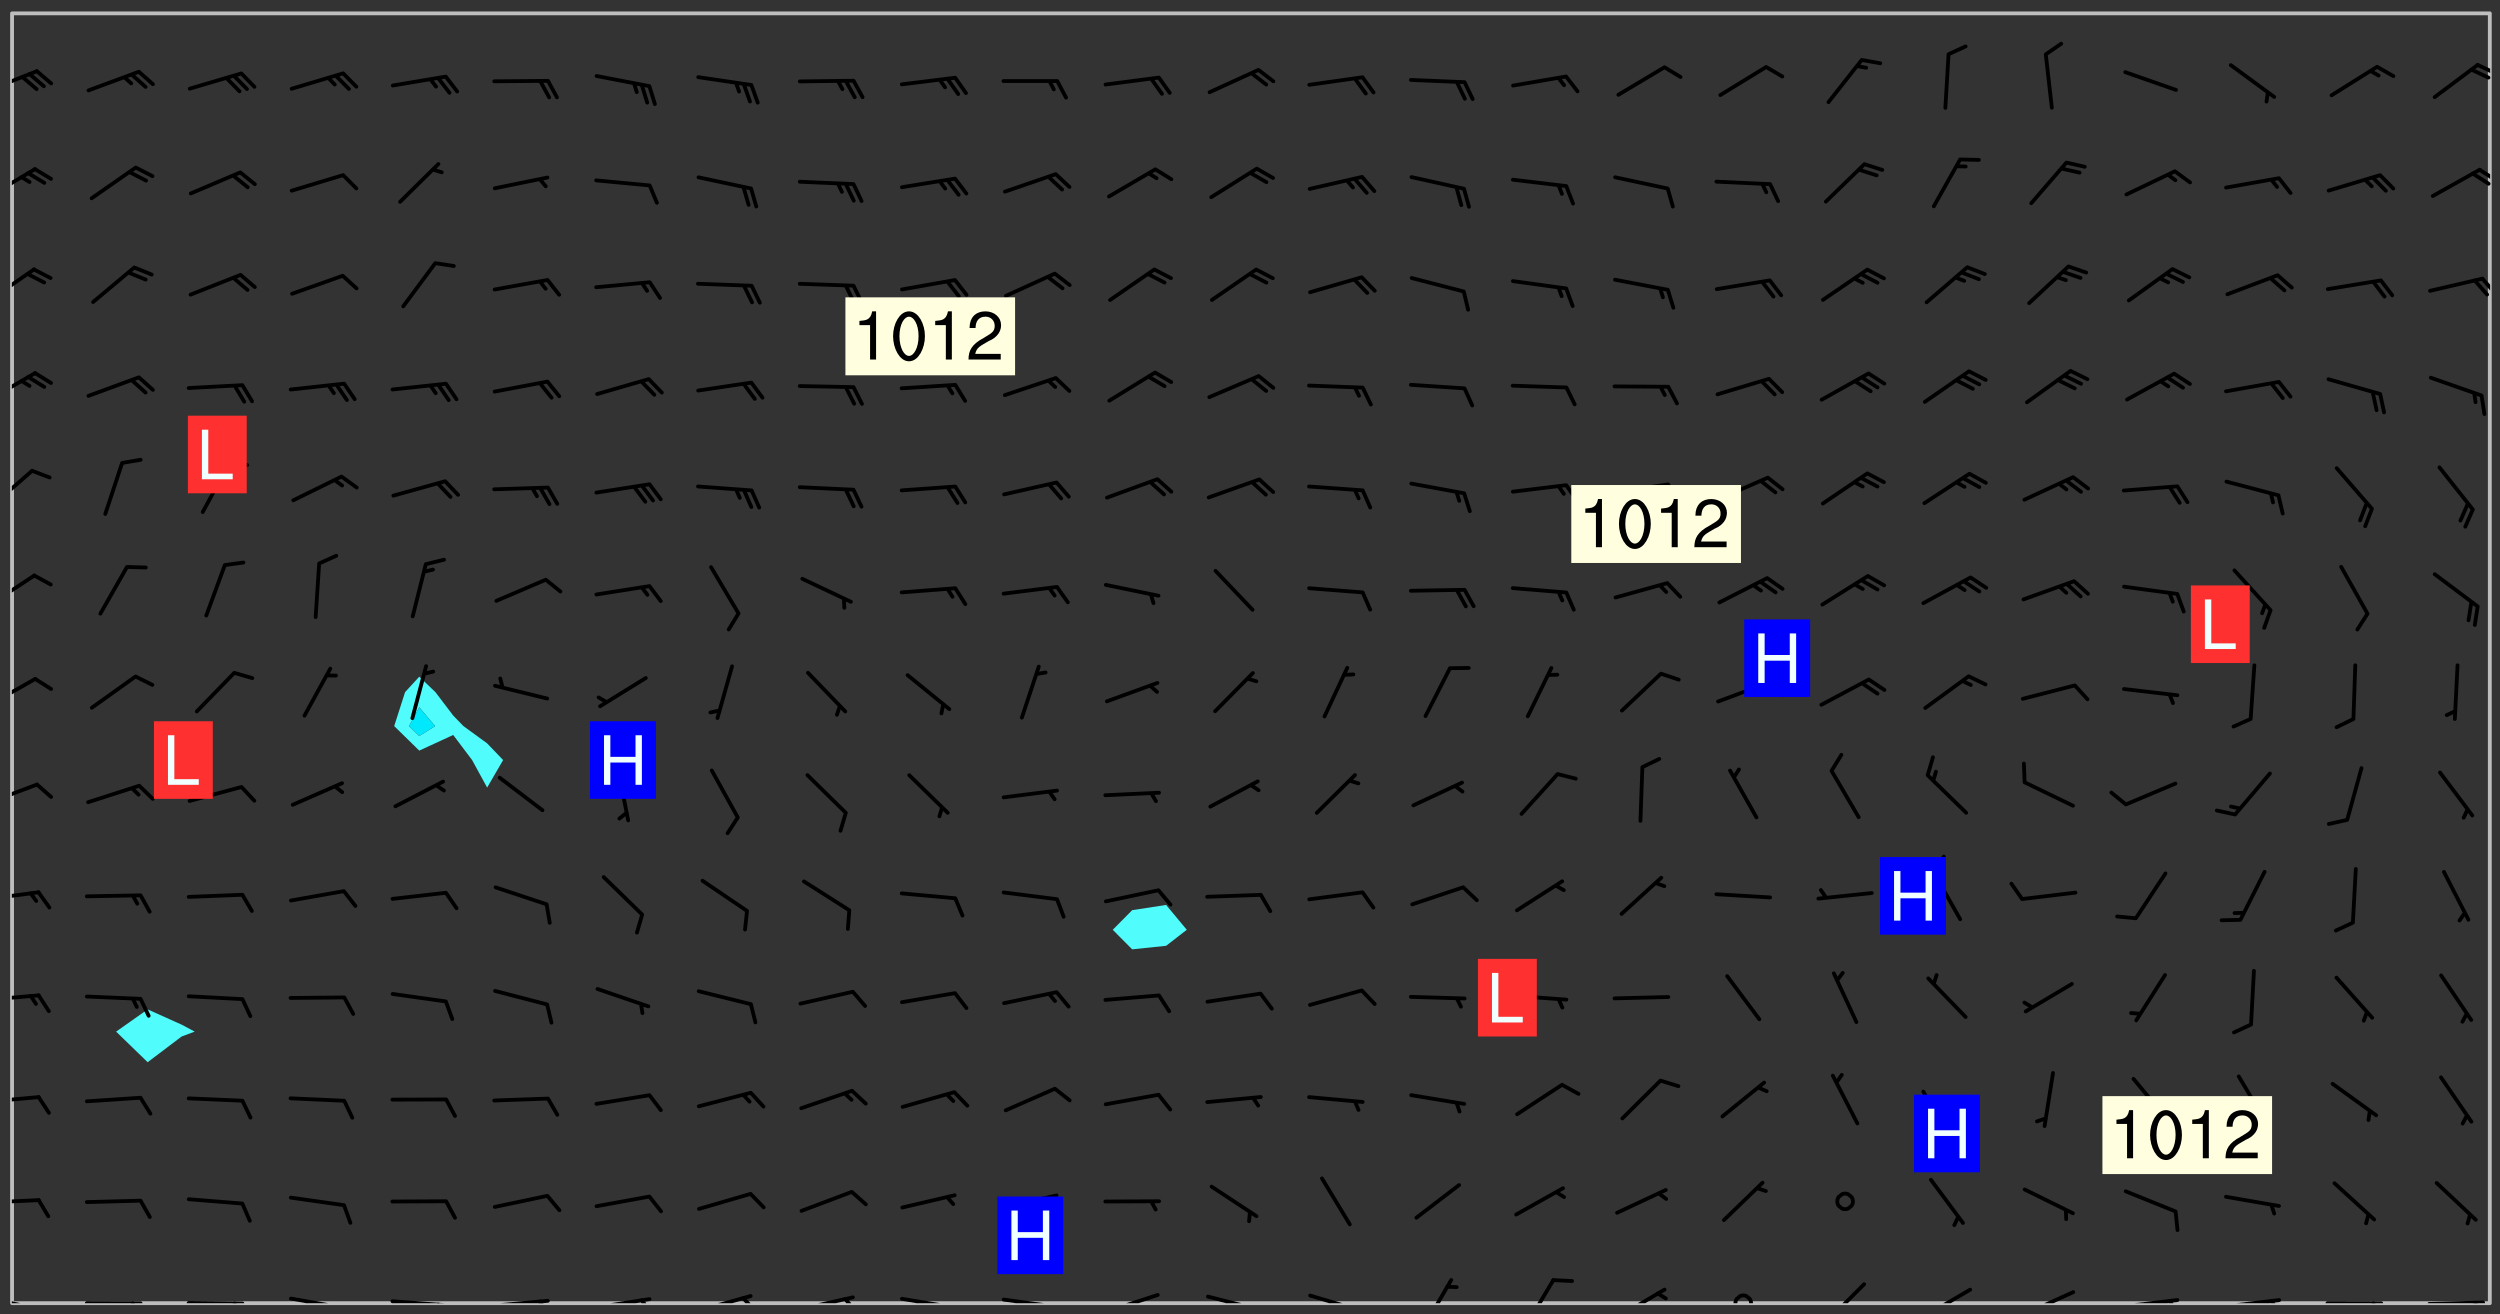 <svg xmlns="http://www.w3.org/2000/svg" role="img" xmlns:xlink="http://www.w3.org/1999/xlink" viewBox="142.45 309.95 326.84 171.84"><rect x="142.45" y="309.95" width="326.84" height="171.84" fill="#333333" stroke="none"/><defs><clipPath id="a"><path d="M144 311.672h1v168.656h-1zm0 0"/></clipPath><clipPath id="b"><path d="M144 311.672h324v168.656H144zm0 0"/></clipPath><clipPath id="c"><path d="M467 311.672h1v168.656h-1zm0 0"/></clipPath><clipPath id="d"><path d="M144 479h4v1.328h-4zm0 0"/></clipPath><clipPath id="e"><path d="M146 480h1v.328h-1zm0 0"/></clipPath><clipPath id="f"><path d="M153 480h9v.328h-9zm0 0"/></clipPath><clipPath id="g"><path d="M159 480h2v.328h-2zm0 0"/></clipPath><clipPath id="h"><path d="M166 480h9v.328h-9zm0 0"/></clipPath><clipPath id="i"><path d="M172 480h2v.328h-2zm0 0"/></clipPath><clipPath id="j"><path d="M180 479h8v1.328h-8zm0 0"/></clipPath><clipPath id="k"><path d="M186 480h2v.328h-2zm0 0"/></clipPath><clipPath id="l"><path d="M193 479h9v1.328h-9zm0 0"/></clipPath><clipPath id="m"><path d="M199 480h2v.328h-2zm0 0"/></clipPath><clipPath id="n"><path d="M206 479h9v1.328h-9zm0 0"/></clipPath><clipPath id="o"><path d="M212 479h2v1.328h-2zm0 0"/></clipPath><clipPath id="p"><path d="M220 479h8v1.328h-8zm0 0"/></clipPath><clipPath id="q"><path d="M226 479h2v1.328h-2zm0 0"/></clipPath><clipPath id="r"><path d="M233 479h8v1.328h-8zm0 0"/></clipPath><clipPath id="s"><path d="M239 479h2v1.328h-2zm0 0"/></clipPath><clipPath id="t"><path d="M246 479h9v1.328h-9zm0 0"/></clipPath><clipPath id="u"><path d="M252 479h2v1.328h-2zm0 0"/></clipPath><clipPath id="v"><path d="M260 479h8v1.328h-8zm0 0"/></clipPath><clipPath id="w"><path d="M266 480h1v.328h-1zm0 0"/></clipPath><clipPath id="x"><path d="M273 479h8v1.328h-8zm0 0"/></clipPath><clipPath id="y"><path d="M286 478h9v2.328h-9zm0 0"/></clipPath><clipPath id="z"><path d="M300 479h8v1.328h-8zm0 0"/></clipPath><clipPath id="A"><path d="M313 479h8v1.328h-8zm0 0"/></clipPath><clipPath id="B"><path d="M328 477h5v3.328h-5zm0 0"/></clipPath><clipPath id="C"><path d="M341 477h5v3.328h-5zm0 0"/></clipPath><clipPath id="D"><path d="M353 478h8v2.328h-8zm0 0"/></clipPath><clipPath id="E"><path d="M369 479h3v1.328h-3zm0 0"/></clipPath><clipPath id="F"><path d="M380 477h7v3.328h-7zm0 0"/></clipPath><clipPath id="G"><path d="M393 478h8v2.328h-8zm0 0"/></clipPath><clipPath id="H"><path d="M406 478h8v2.328h-8zm0 0"/></clipPath><clipPath id="I"><path d="M419 479h9v1.328h-9zm0 0"/></clipPath><clipPath id="J"><path d="M425 479h3v1.328h-3zm0 0"/></clipPath><clipPath id="K"><path d="M433 479h8v1.328h-8zm0 0"/></clipPath><clipPath id="L"><path d="M439 479h2v1.328h-2zm0 0"/></clipPath><clipPath id="M"><path d="M446 480h9v.328h-9zm0 0"/></clipPath><clipPath id="N"><path d="M452 480h2v.328h-2zm0 0"/></clipPath><clipPath id="O"><path d="M459 479h9v1.328h-9zm0 0"/></clipPath><clipPath id="P"><path d="M465 480h2v.328h-2zm0 0"/></clipPath><clipPath id="Q"><path d="M144 466h4v2h-4zm0 0"/></clipPath><clipPath id="R"><path d="M144 453h4v2h-4zm0 0"/></clipPath><clipPath id="S"><path d="M144 439h4v2h-4zm0 0"/></clipPath><clipPath id="T"><path d="M144 426h4v2h-4zm0 0"/></clipPath><clipPath id="U"><path d="M144 412h4v4h-4zm0 0"/></clipPath><clipPath id="V"><path d="M144 398h4v5h-4zm0 0"/></clipPath><clipPath id="W"><path d="M144 384h4v6h-4zm0 0"/></clipPath><clipPath id="X"><path d="M144 371h3v6h-3zm0 0"/></clipPath><clipPath id="Y"><path d="M144 358h4v5h-4zm0 0"/></clipPath><clipPath id="Z"><path d="M144 344h4v6h-4zm0 0"/></clipPath><clipPath id="aa"><path d="M466 346h2v3h-2zm0 0"/></clipPath><clipPath id="ab"><path d="M144 331h4v5h-4zm0 0"/></clipPath><clipPath id="ac"><path d="M466 331h2v3h-2zm0 0"/></clipPath><clipPath id="ad"><path d="M465 332h3v3h-3zm0 0"/></clipPath><clipPath id="ae"><path d="M144 319h4v4h-4zm0 0"/></clipPath><clipPath id="af"><path d="M466 318h2v2h-2zm0 0"/></clipPath><clipPath id="ag"><path d="M465 318h3v3h-3zm0 0"/></clipPath><g id="ah" clip-path="url(#clip1)"><path fill="#fff" fill-opacity="0" fill-rule="evenodd" d="M0 0h1000v1000H0zm0 0"/><path fill="#d3d3d3" fill-opacity="0" fill-rule="evenodd" d="M162.152 355.867l-.234.293.059.234.117.172.176.234.293.348.113.059.117-.172.059-.234.176-.176.465-.176h.699l.234.293.289.816.059.176.176.23.352.234.699.699.172.176.234.348.234.41.289.582.41.465.23.234.234.176.117.23.176.293.172 1.164v.234l.059.289.059.117.117.117.348.41.117.172.176.176.176.234.117.172.172.352.059.234.234.406.234-.059-.176.176-.059.93h-.582l-.234-.113-.348.113-.117.117-.059.293-.059.176-.117.172-.465.293-.059.234-.059.113v.645l.059.172v.41l.059.059v.406l.059.406.117.176.059.059.23.641-.059.293v.699l-.059.582v.234l-.059.23-.055.352v1.922l.055.117h.426l-.367.117-.023.352.891 1.168 1.742.539 1.34.359v.539l.09.809.535.715 1.52.27.891-.086.09 1.164.535.18 1.16-.18 2.055-.984 1.16-.363 1.879-.176 1.695-.18-.18.719-1.516.086-1.25.09-.805.27-1.074.809.27.719.535.898-.18.625-.266.809.266 1.078.625.898.805.18 1.25-.18-.266.723.098.504.055.293v.172l.059.293v.406l.176.117.352.117h.406l.293-.176.113-.117.059-.117.117-.23.059-.176.352-.465.23-.176.176-.059.176.059.059.176.117.988.055.469.059.172.117.234.176.059.816.059h.289l.117.234.059.406.059.352v1.105l.117.293.117.348.289.699.176.352.582.754.352.176.172.059.469.234.641.465.348.234.293.176.293.055.23.062.816.348.293.176.113.172.352.352.117.176.523.641v.289l.059.352v.348l.059.352.059.289.117.059.172.059h.176l.582.234.176.117.176.289.176.234.113.234.293.23.117.117v.41l.059.055.289.234.234.117.059.117.117.172.059.117.23.234.059.176.234.059.117.059-.117.113-.059.117v.117l-.117.293-.117.289v.582l.176.117.117.059.059.117.117.117.113.059.176.348.059.352.059.406v.176l-.059.176-.117.699v.172l.117.176.293.293h.406l.176.117.117.172.117.293v.234h-.527l-.23-.234h-.234l-.176.059-.059.699.059.348.117.176.176.41.117.23.289.469.176.055h.523l.234.059.758.641.059.293v.234l.059.059.23.348v.352l-.117.172v.293l.293.289.293.176.172.059.293.176.293.117.582.406.289.234.293.176.219.16.016.012.23.176.641.523.176.234.117.176.176.176.113.172v.641l.117.176.469.117.582.117.234.059.23.113.293.117.113.059.586.352.289.172.176.062.176.055.176.059.699.352.289.176.234.055.289.176.234.117.641.406.293.117.172.059.234.059.41.059.23.059.234.117.059.172-.41.176.469.059.059.293.113.234.176.055.234.059.176.059.406.117.641.234.117.172.059.234v.176l-.059.117-.059.406.234.234.117.059.348.117.641.23.176.117.289.117.176.176.234.465.582 1.105.176.176.348.176.176.117.352.117 1.047.523.234.059.465.113.293.059.465.176.758.582.234.234.348.465.176.176.289.234.816.699.293.176.289.289.293.176.293.289.695.641.176.176.293.234.289.234.469.289.641.582.348.234.234.293.348.348.352.465.934.992.348.406.117.176.234.059.113.117.645.176.23.113.234.059.293.176.23.117.934.699.406.406.234.176.406.176.234.117.816.348.348.234.234.117.293.289.23.117.758.352.352.172.23.059.293.117.234.059.871.176h.816l.469.23.172.059.875.699.465.117.293.059.176.059.23.059.469.059.348.059.352.059.406.059h.293l.172.059v.23l.176.176h.293l.348.059.352.059.699.117h.641l.465-.234.293-.176.172-.117.41-.172.289-.176.934-.465.469-.293.523-.293.465-.172.465-.176 1.051-.465.289-.117.41-.117.289-.117.527-.176 1.516-.699.582-.348.289-.059.293-.059.348-.117.875-.23.352-.117h.113l.234-.059.875-.234.234-.059h.812l.352-.059.816-.117.172-.059.352-.055.293-.059.23-.059.816-.176.176-.059h.348l.234-.059.465-.117.758-.172.234-.059h.348l.41-.117.289-.059 1.285-.059h.289l.41-.059.23-.059h.176l.875-.117h.406l.41-.117h.348l.352-.113.871-.059h1.75l1.047.289.41.117.289.117.352.117.289.117 1.051.172.289.059h.293l.293.059.172.059.41.059.172.059.117.059h.117l.117.059.352.059h.113l.41.066 1.922.395 1.926.395 1.52.449 1.695.719 2.145.805 1.605-.719 1.43-.805 1.16-1.078 1.25-.449 3.035-.719 1.875-.359 2.145-1.348 2.234-1.254 2.5-1.258 1.695-.449 1.785-.18 1.16-.27.625.539 1.34-.27.715-.988.984-1.344.445-.18.805-.359 1.875-.539 1.785-.449 1.25-.27 1.16-.09 1.699-.09 1.961-.27 1.25-.09h.539l.625-.09h.891l2.145-.18 2.41-.18 2.59-.09 1.695.18 1.609.09 1.43.359 1.16.719 1.875.988 1.16 1.527.266.715.629.09.355.898.535.539.535 1.527 1.074.359h.535l-.805.535.09 1.707.715 2.695.891.805.895.988.715 1.258 1.785.539 1.52-.18.355 1.344 1.609-.805.98-.539.27.27.316-.215.219-.145.801.449.449-.359h.355l.535-.27.539-.719.535-.27.625-.988 1.16.449.84.371 1.395.617 1.695-.18h1.605l1.785.09.18-1.707.535-1.344.805.27.492.848.402.406-.09.539v.359l.715.449.711-.27h1.43l.359.988.445 1.258.715 1.344 1.25.629 1.695.629.715-.18.18-.539.98-.09.449.359.086 1.258-.266.629-.535.18v.539l.715.984.266.539.984.988.801 1.078-.266.359-.09.898-.625 2.332-.355 2.066-.09 1.793-.18.719-.09.539v1.438l-.98 1.883-.359 1.707-.535.898-.805 1.168-.266.539 2.055 1.254.086.359-.355.539-.09-.18v.809l.09 1.438-.445.715-1.074.094-.266.715.535.898.805.719 1.16.809 1.34.27.445.359-.355.449-1.789-.09-1.25-.449-.715-.719-.625-.09-.176 3.59-.188 1.309h89.359V311.703h-55.27v49.082l.762.125 3.289.543 2.023 2.836v2.754l2.352.332 2.348.332h4.051l-1.379 4.16-2.023.707-2.023.703-.543.344-2.594 1.617-.188.117-2.023-2.078-.73-2.742-2.672-2.078-1.375-3.5-.066-.082-1.957-2.672 2.75-1.418v-49.082H294.422v91.414l.117.031.133.012.074.074.105.047.09.059.086.059.09.059.297.297.059.09.031.117.027.117.016.137-.031.117-.059.09-.059.086-.043.105-.047.102-.027.121v.145l.176.27.148.148.074.086.074.074.043.105.062.09.059.086.043.105.059.09.047.102.043.105.059.086.117.18.074.074.062.086.059.09.043.105.059.09.059.086.062.09.059.09.043.102.117.18.074.074.059.086.074.074.09.059.105.047h.148l.133-.016.133.016.102-.047.074-.074.047-.102-.016-.133v-.148l-.047-.105-.027-.117-.047-.102-.027-.121-.043-.102-.062-.09-.043-.102-.043-.105-.031-.117-.016-.133-.012-.137.086-.059.059-.086.121-.031.043.105.016.133v.117l.059.102.059.09.09.059.148.148.059.09.043.105-.012.102.086.059.105.047.086.059.09.059.074.074-.117.027-.105.047-.086.059-.074.074-.059.09-.062.086-.027.121-.047.102-.043.105-.031.117-.012.133-.016.133v.148l.027.117.047.105.043.102.059.09.074.074.09.059.074.074.09.059.059.09.043.105.047.102.117.031.133.016h.148l.117-.031.105.043.043.105.047.102.027.121L299.5 410l.027.117.031.121.027.117.105.043.102.047.133-.016.148.148.062.086.074.074.07.074.09.062.105.043.102.043.117.031.137.016.117-.031.074-.074.027-.117-.012-.133-.031-.121-.027-.117.043-.105h.117l.09.062.117.027h.148l.133.016h.148l.133.016.133-.016h.148l.133-.016.133-.012.137.012.117-.027.133-.016.191-.059-.059.176-.016.133-.027.121-.016.133-.059.086-.133.016-.105.047-.105.043-.117.031-.117.027-.266.031h-.148l-.133.016-.074.074.059.086.148.148.117.18.074.07.09.062.09.059.086.059.09.059.102.043.105.062.105.043.086.059.105.047.102.043.18.117.059.09-.043.102-.047.105.016.133.223.223.059.09.043.102.031.121.043.102.016.133.031.117.012.137.031.117.148.148.102.043.105.043.117.031.133.016.137.016h.117l.117-.031.09-.059.043-.105.047-.102.043-.105.031-.117.012-.133v-.148l-.012-.133-.016-.133-.031-.117-.043-.105-.047-.105-.043-.102-.043-.105-.016-.133.016-.133.027-.117.031-.117.027-.121.047-.102.09-.059.086-.062.074-.074.09-.059.223-.223.059-.086.074-.074.117-.18.059-.086v-.148l-.074-.074-.102-.047-.105-.043-.102-.043-.059-.09-.047-.105-.027-.117.09-.059.117-.031.102-.043.18-.117.148-.148.012-.133-.012-.105-.09-.059-.133.016h-.148l-.133.016-.133-.016-.121-.031-.086-.059-.074-.074-.059-.09-.062-.086-.117-.18-.059-.086.031-.121.086-.059.121-.031.059-.086v-.121l-.031-.117-.059-.09-.059-.086-.047-.105-.027-.117-.016-.133.059-.09.074-.074.09-.059.117-.18.074-.074.059-.086.148-.148.121-.031.133-.016.133.016.074.074.043.105.016.133-.031.117-.117.031-.133.012-.148.148-.043.105-.047.102-.027.121-.031.117v.148l.031.117.043.105.059.09.074.07.074.074.117.031.121.027.117-.027.133-.016h.117l.09.059.074.074.047.105.059.086.102.047.133.016.105.043.086.059-.012.105-.074.074-.18.117-.059.09-.09.059-.07.074-.074.074-.062.09-.027.117-.016.133.016.133-.016.133v.148l.016.133.027.117.031.121.074.074.09.059.086.059.09.059.117.031v.086l-.102.047-.09.059-.266.031-.117.027h-.148l-.105.043-.102.047-.059.09-.062.234-.012.133-.031.121-.016.133v.293l-.012.133.012.137.016.133.133.016.133.012.121.031.086.059.074.074.047.105.043.102.016.133v.445l-.016.133v.445l.031.266.027.117.016.133.031.117.086.211.031.266v.148l-.031.117-.027.117-.031.121-.027.117-.031.117-.031.121-.012.133-.016.133.09.059.117-.031.102.016.047.105-.031.266v.441l-.043.105-.047.105-.043.102-.043.105-.059.086-.031.121-.043.117-.031.117-.016.133.016.133.059.09.105.047.086.059.059.086-.012.137-.031.117-.043.102v.445l-.016.133v.148l-.031.117-.043.105-.027.117-.047.105-.043.102-.031.121-.027.117-.031.133-.031.117-.027.117-.043.105-.031.117-.031.121-.012.133-.016.133v.297l.027.117v.148l.047.398.027.117.059.09.121.031h.148l.133-.016.059.09v.117l-.059.09-.09.059-.102.043-.105.047-.09.059-.086.059-.137.016-.117-.031-.133-.016-.102.047-.062.086-.012.137-.016.133-.031.117-.027.117-.016.133-.031.121v.297l.016.133.031.117v.148l.012.133v.148l-.027.117-.047.102-.027.121-.031.117-.059.09-.074.074-.102.043-.105.047-.117.027-.121.031-.102-.047.059-.086.105-.047.027-.117.031-.117.027-.121.031-.117v-.148l.016-.133-.031-.117-.043-.105-.105.016-.074.074-.102.043-.09.062-.074.074-.043.102-.016.133-.031.117L304.25 426l-.031.117-.027.117-.031.121-.027.117-.031.117-.043.105-.09.059h-.09l-.117-.031-.031-.086.016-.137-.031-.117v-.148l-.012-.133v-.148l-.062-.234-.027-.121-.043-.102-.047-.105-.059-.086-.059-.09-.043-.105-.062-.086-.148-.148-.07-.074-.105-.047-.105-.043-.102-.043-.297-.297-.09-.074-.086-.059-.105-.043-.09-.062-.086-.059-.105-.043-.09-.059-.086-.062-.074-.07-.105-.047-.086-.059-.105-.043-.09-.062-.102-.043-.105-.043-.086-.059-.105-.047-.105-.043-.102-.047-.09-.059-.102-.043-.105-.043-.09-.062-.117-.027-.133-.016-.133.016H299.75l-.133.016-.117-.031-.09-.059-.074-.074-.09-.059-.102-.047h-.148l-.121-.027-.102-.043-.074-.074-.117-.18-.09-.059-.102-.043-.09-.062-.105-.043-.09-.059-.086-.059-.105-.047-.059-.086-.059-.09-.043-.105-.047-.102-.074-.074-.086-.059-.074-.074-.09-.059-.223-.223-.043-.105-.031-.266.105-.043h.145l.105.043.074.074.09.059.086.059.105.047.09.059.148.148.07.074.148.148.062.086.074.074.086.059.074.074.09.062.09.059.086.059.27.176.102.047.105.043.102.043.047-.074.059-.086.074-.074.07-.074.105.043.074.074.059.09.043.102.047.105.043.105.121.027.117-.027.074-.09.043-.105.059-.09.074-.074.105-.043.117-.027.133.012.09.059.148.148.059.09.043.105.047.102.043.105.043.102.105.047.105.043.133.016.086-.059.059-.09.074-.074.105-.043.117.027.105.047.102.043.105.043.102.047.18.117v.117l-.016.133.016.133.016.137.059.086.102.047.121.027.117.031h.148l.117-.031.059-.09.18-.117.059-.09.074-.074.059-.086.117-.18.18-.117.117.031.09.059.043.074-.016.133v.117l.09.059h.148l.133-.016.133-.012.266-.031.105-.043.117-.031.121-.027.074-.074.07-.074.062-.09-.016-.105-.047-.102-.102-.043-.105-.016-.117.027-.266.031h-.148l-.074-.074-.09-.059-.117-.031-.117-.027-.133-.016h-.148l-.133.016h-.297l-.105-.047-.148-.148-.043-.102-.059-.09.223-.223.086-.059.105-.043.117-.031.133-.016.133.016.137.016.102.043.133-.012.09-.062.102-.043.062-.09-.047-.102-.09-.059-.117-.031-.102-.043-.059-.09-.062-.09v-.117l.016-.133.105-.047.074-.07v-.121l-.09-.059-.031-.117.09-.059.074-.074.043-.105.059-.09.047-.102.016-.133v-.148l-.047-.105-.043-.102-.09-.059-.133-.016-.102-.043-.137-.016-.117-.031h-.445l-.133-.016-.133-.012-.133-.016-.117-.031h-.148l-.133-.016-.133-.012-.266-.031-.121-.043-.086-.059-.074-.074v-.148l.012-.133.105-.047.102-.043.133-.016h.152l.133-.016h.293l.121.031.102.043.09.059.234.062.121-.047.09-.059.102-.043.133-.016.105.043.102.047.133.012.121-.027h.145l.121-.031.117-.027.105-.047.074-.074.086-.059.148-.148.059-.086.047-.105.027-.117.016-.105-.102-.043-.09-.059-.117-.031-.105-.043-.09-.062-.074-.086-.074-.074-.102-.043-.105-.047-.102-.043-.059-.09-.047-.102-.086-.211-.062-.086-.059-.09-.074-.074-.086-.059h-.27l-.117.031-.09.059-.102.043-.133.016-.105-.016-.027-.117-.062-.09-.117-.031-.102-.043-.148-.148-.031-.117-.016-.105.074-.074.18-.117.117-.027.117-.031.137.016.102.043.105.043.102.047.105.043.117.031.133.016.117.027.133.016.105-.016.09-.059-.074-.074-.105-.043-.074-.074-.074-.09-.148-.148-.086-.059-.09-.059-.074-.074-.09-.059-.102-.047-.121-.027-.102-.047-.105-.043-.117-.031-.102-.043-.121-.031h-.148l-.117.031-.105.043-.086.062-.18.117-.086.059-.09.059-.105.047-.086.059-.105.043-.102.043-.105.047-.074.074-.059.09-.059.086-.047.105-.059.086-.074.074-.133-.012-.117-.031h-.117l-.074.074-.09.059-.074.074-.09.059-.086.059-.105.047-.102.043-.137.016-.102-.043-.148-.148-.105-.047h-.086l-.105.047-.102.043-.121.031-.117-.031-.074-.074v-.117l.031-.121.074-.07.059-.09.074-.074.117-.031.105-.043h.293l.133-.016.137-.016.102-.043.09-.059.102-.047.09-.059.133-.012.09.059.133.012.09-.059.086-.059.105-.043.09-.059.086-.062.09-.059.148-.148.059-.086.059-.09.105-.043.133-.016.117.027.121.031.059-.059.059-.09.031-.266.027-.117.105.012.133.016.102-.043.09-.059.059-.09.074-.074.059-.09.047-.102.012-.133-.012-.133-.047-.105-.148-.148-.059-.09-.059-.086-.043-.105v-.445l.016-.133v-.148l.012-.133-.059-.059-.09.059-.102-.043-.18-.117-.086-.059-.062-.09-.059-.09-.074-.074-.086-.059-.121.031-.102.012-.105.047-.086.059-.105.043-.148.148-.09.059-.086.059-.09.062-.105.043-.133.016v-.121l.105-.043.117-.031.074-.07.043-.105v-.148l-.027-.117-.148-.148-.133-.016h-.148l-.117.031-.105.043-.102.043-.09.062-.117.027-.074-.074.012-.133-.043-.102-.043-.105-.09-.059-.117.027-.121.031-.117.031-.102.043-.121.031-.102.043-.105.043-.09.059-.102.016v-.117l.016-.133-.059-.09-.074.043-.148.148-.059.09-.074.074-.047.105-.043.102-.074.074-.059.09-.074.074-.059.086-.074.074-.09.062-.074.07-.074.074-.102.016-.133.016-.105-.043v-.121l.148-.148.043-.102.059-.09.047-.102.043-.105.059-.09.031-.117.043-.102.031-.121.027-.117.047-.105.043-.102.043-.105.074-.07.09-.062.09-.059.102-.043h.297l.266-.031.105-.043-.074-.074-.117-.031-.105-.043-.09-.059-.102-.047-.09-.059-.102-.043-.105-.043-.09-.062-.086-.059-.105-.043-.102-.043-.121-.031-.117-.031-.102-.043L297.5 410.25l-.102-.043-.09-.059-.043-.105-.016-.133.102-.043.133-.016.137.016.133-.016.102-.043.059-.09.016-.105-.09-.059-.074-.074-.102-.043-.09-.059-.148-.148-.043-.105-.016-.133v-.293l-.059-.09-.09-.059-.074-.074-.043-.105-.031-.117-.059-.09-.074-.074-.117-.027-.074-.074-.09-.059-.09-.062-.086-.059-.074-.074-.059-.086-.047-.105-.086-.059-.148-.148-.195-.059-.133.016-.102.043-.074.074-.047.102-.043.105-.059.09-.059.086-.297.297-.09.059h-.086l-.062-.086-.043-.105.031-.117.059-.09.027-.117-.012-.133-.09-.062-.105.047-.117.027-.117.031-.27.176-.102.047-.117.027-.105.047-.09.059-.102.043-.059-.086-.047-.105.016-.133.047-.105.07-.074.074-.07.059-.09v-.148l-.043-.105h-.238l-.102.047-.031.117-.027.117-.031.121-.074.043-.133.016-.074-.047-.043-.102-.043-.105-.047-.102-.043-.105-.121.031-.102.043-.133.016-.117.031-.105.043-.09.059-.102.047-.121.027-.133.016-.102-.043-.059-.09-.047-.105-.043-.102-.043-.105v-.117l.059-.09.086-.059.18-.117.102-.047.105-.043.105-.059.102-.043.09-.062.102-.043.105-.059.102-.047.09-.059.105-.043.102-.043.09-.062.102-.043.137-.016.117.031.102.043.121.031.102.043.105.047.102.043.105.043.102.047.105.043.102.043.105.047.086.059.105.043.117.031.105.043.102.047.09.059.105.043.102.043.105.047.117.027.102.047.121.027h.148l.086-.059.016-.102.059-.09-.027-.117-.074-.074-.117-.18-.074-.074-.09-.074-.18-.117-.086-.059-.105-.043-.102-.047-.27-.176-.059-.09-.074-.074-.059-.09-.043-.102-.031-.117-.016-.137v-.562l-.012-.133-.016-.133-.031-.117-.016-.133-.012-.133-.031-.121-.223-.223-.059-.086-.016-.105.031-.117.133-.016v-91.414H172.992v1.453l-.059.234-.352 1.051-.172.523-.117.348-.176.41-.117.172-.234.293-.23.059h-.352l-.117.059-.23.406v.293l.117.176.23.23.117.234.641.758.293.465.176.234.23.352.234.348.641.816.176.465.172.41.117.695.176.469.117 1.398.059.465v.875l.117 1.047v4.781l-.059.465-.352 1.281-.176.523-.113.41-.352.93L172.934 336l-.234.582-.117.176-.172.348-.176.406-.352.816-.059.293-.113.293-.117.289-.059.176-.117.875-.059.406-.059.117-.059.176-.059.172-.23.527-.117.172v.234l-.117.234-.059.172-.176.586v.289l-.059.176v.293l-.059.113-.059.527v.172l-.055.234v2.621l-.176.816-.117.176-.176.234-.117.172-.113.234-.586.934-.23.289-.293.465-.176.234-.289.352-.352.699-.113.23-.176.41-.176.23-.406.527-.816.699-.293.172-.289.234-.176.117-.176.176-.523.406-.527.176-.172.176-.234.055-.641.176h-.758m12.211 31.023l-1.074.449.359.895 1.25-.715.445-.539-.98-.09"/><path fill="#d3d3d3" fill-opacity="0" fill-rule="evenodd" d="M201.508 416.598h-.895l.449.629.98.359.805-.09.445-.988-.176.09-.715-.355-.895.355m154.621 59.07l-.059-.523v-.293l.113-.293.059-.23.469-.469h.113l.117-.113.117-.059h.176l.234-.059h.348l.234.059.117.059.23.172.059.176.117.582v.293l-.117.176-.172.289-.176.176-.527.523-.23.234-.117.059h-.176l-.117-.059-.406-.293-.176-.117-.117-.059-.059-.113-.055-.117m6.641-10.957l-.059-.172v-1.109l.059-.172.176-.059.172-.059h.176l.234-.059.117.059.059.699-.059.172-.117.176-.117.059-.234.523-.113.059h-.234l-.059-.117m9.613-14.391l-.117-.176v-.699l.293-.875.117-.172.176-.352.113-.23.117-.293.352-.758.117-.23.172-.234h.176l.117-.059h.641l.117.059.234.234.172.113.352.293.117.117.113.176v.113l.117.059.117.117v.699l-.059.176v.23l-.059.176-.348 1.051-.117.23-.117.234-.117.059-.23.234-.641.289h-.875l-.41-.117-.641-.465"/><path fill="none" stroke="#bebebe" stroke-linecap="round" stroke-linejoin="round" stroke-miterlimit="10" stroke-width=".5" d="M467.957 311.695H144.027v168.625h323.93v-168.625"/><g clip-path="url(#a)"><path fill="#fff" fill-opacity="0" fill-rule="evenodd" d="M144 475.891v4.438h.004H144V311.672h.004H144v164.219"/></g><g clip-path="url(#b)"><path fill="#fff" fill-opacity="0" fill-rule="evenodd" d="M144.004 480.328V311.672h17.75v130.242l-4.125 2.906 4.125 4 4.438-3.359 1.711-.641-1.711-.914-4.438-1.992V311.672h35.508v86.746l-1.855 2.02-1.422 4.438 3.277 3.207 4.438-2.047 2.473 3.281 1.965 3.598 2.09-3.598-2.09-2.184-3.102-2.258-1.336-1.379-2.324-3.059-2.113-2.02v-86.746h97.641v116.586l-4.438.684-2.539 2.566 2.539 2.555 4.438-.461 2.703-2.094-2.703-3.25V311.672H467.996v168.656H144.004"/></g><path fill="#50fcfc" fill-rule="evenodd" d="M161.754 448.82l-4.125-4 4.125-2.906 4.438 1.992 1.711.914-1.711.641-4.438 3.359m35.508-40.738l-3.277-3.207 1.422-4.438 1.855-2.02v4.004l-1.336 2.453 1.336 1.305 2.078-1.305-2.078-2.453v-4.004l2.113 2.02 2.324 3.059 1.336 1.379 3.102 2.258 2.09 2.184-2.09 3.598-1.965-3.598-2.473-3.281-4.438 2.047"/><path fill="#00e8fc" fill-rule="evenodd" d="M197.262 406.18l-1.336-1.305 1.336-2.453 2.078 2.453-2.078 1.305"/><path fill="#50fcfc" fill-rule="evenodd" d="M290.465 434.062l-2.539-2.555 2.539-2.566 4.438-.684 2.703 3.25-2.703 2.094-4.438.461"/><g clip-path="url(#c)"><path fill="#fff" fill-opacity="0" fill-rule="evenodd" d="M467.996 480.328H468V311.672h-.004H468v168.656h-.004"/></g><g clip-path="url(#d)"><path fill="none" stroke="#000" stroke-linecap="round" stroke-linejoin="round" stroke-miterlimit="10" stroke-width=".5" d="M147.426 481.109l-6.852-1.562"/></g><g clip-path="url(#e)"><path fill="none" stroke="#000" stroke-linecap="round" stroke-linejoin="round" stroke-miterlimit="10" stroke-width=".5" d="M146.43 480.883l.32 1.184"/></g><g clip-path="url(#f)"><path fill="none" stroke="#000" stroke-linecap="round" stroke-linejoin="round" stroke-miterlimit="10" stroke-width=".5" d="M160.828 480.34l-7.027-.023"/></g><g clip-path="url(#g)"><path fill="none" stroke="#000" stroke-linecap="round" stroke-linejoin="round" stroke-miterlimit="10" stroke-width=".5" d="M159.805 480.336l.574 1.086"/></g><g clip-path="url(#h)"><path fill="none" stroke="#000" stroke-linecap="round" stroke-linejoin="round" stroke-miterlimit="10" stroke-width=".5" d="M174.145 480.367l-7.027-.074"/></g><g clip-path="url(#i)"><path fill="none" stroke="#000" stroke-linecap="round" stroke-linejoin="round" stroke-miterlimit="10" stroke-width=".5" d="M173.121 480.355l.566 1.09"/></g><g clip-path="url(#j)"><path fill="none" stroke="#000" stroke-linecap="round" stroke-linejoin="round" stroke-miterlimit="10" stroke-width=".5" d="M187.406 480.938l-6.922-1.219"/></g><g clip-path="url(#k)"><path fill="none" stroke="#000" stroke-linecap="round" stroke-linejoin="round" stroke-miterlimit="10" stroke-width=".5" d="M186.398 480.762l.379 1.164"/></g><g clip-path="url(#l)"><path fill="none" stroke="#000" stroke-linecap="round" stroke-linejoin="round" stroke-miterlimit="10" stroke-width=".5" d="M200.766 480.586l-7.008-.512"/></g><g clip-path="url(#m)"><path fill="none" stroke="#000" stroke-linecap="round" stroke-linejoin="round" stroke-miterlimit="10" stroke-width=".5" d="M199.746 480.512l.496 1.121"/></g><g clip-path="url(#n)"><path fill="none" stroke="#000" stroke-linecap="round" stroke-linejoin="round" stroke-miterlimit="10" stroke-width=".5" d="M214.074 480.012l-7 .633"/></g><g clip-path="url(#o)"><path fill="none" stroke="#000" stroke-linecap="round" stroke-linejoin="round" stroke-miterlimit="10" stroke-width=".5" d="M213.055 480.105l.672 1.027"/></g><g clip-path="url(#p)"><path fill="none" stroke="#000" stroke-linecap="round" stroke-linejoin="round" stroke-miterlimit="10" stroke-width=".5" d="M227.363 479.793l-6.945 1.07"/></g><g clip-path="url(#q)"><path fill="none" stroke="#000" stroke-linecap="round" stroke-linejoin="round" stroke-miterlimit="10" stroke-width=".5" d="M226.352 479.949l.734.984"/></g><g clip-path="url(#r)"><path fill="none" stroke="#000" stroke-linecap="round" stroke-linejoin="round" stroke-miterlimit="10" stroke-width=".5" d="M240.59 479.387l-6.77 1.887"/></g><g clip-path="url(#s)"><path fill="none" stroke="#000" stroke-linecap="round" stroke-linejoin="round" stroke-miterlimit="10" stroke-width=".5" d="M239.605 479.66l.844.891"/></g><g clip-path="url(#t)"><path fill="none" stroke="#000" stroke-linecap="round" stroke-linejoin="round" stroke-miterlimit="10" stroke-width=".5" d="M253.949 479.562l-6.855 1.535"/></g><g clip-path="url(#u)"><path fill="none" stroke="#000" stroke-linecap="round" stroke-linejoin="round" stroke-miterlimit="10" stroke-width=".5" d="M252.953 479.785l.797.93"/></g><g clip-path="url(#v)"><path fill="none" stroke="#000" stroke-linecap="round" stroke-linejoin="round" stroke-miterlimit="10" stroke-width=".5" d="M267.301 480.902l-6.93-1.148"/></g><g clip-path="url(#w)"><path fill="none" stroke="#000" stroke-linecap="round" stroke-linejoin="round" stroke-miterlimit="10" stroke-width=".5" d="M266.293 480.734l.391 1.164"/></g><g clip-path="url(#x)"><path fill="none" stroke="#000" stroke-linecap="round" stroke-linejoin="round" stroke-miterlimit="10" stroke-width=".5" d="M280.633 480.809l-6.965-.957"/></g><g clip-path="url(#y)"><path fill="none" stroke="#000" stroke-linecap="round" stroke-linejoin="round" stroke-miterlimit="10" stroke-width=".5" d="M293.809 479.246l-6.684 2.168"/></g><g clip-path="url(#z)"><path fill="none" stroke="#000" stroke-linecap="round" stroke-linejoin="round" stroke-miterlimit="10" stroke-width=".5" d="M307.184 481.199l-6.809-1.738"/></g><g clip-path="url(#A)"><path fill="none" stroke="#000" stroke-linecap="round" stroke-linejoin="round" stroke-miterlimit="10" stroke-width=".5" d="M320.465 481.332l-6.734-2.008"/></g><g clip-path="url(#B)"><path fill="none" stroke="#000" stroke-linecap="round" stroke-linejoin="round" stroke-miterlimit="10" stroke-width=".5" d="M332.18 477.293l-3.535 6.074"/></g><path fill="none" stroke="#000" stroke-linecap="round" stroke-linejoin="round" stroke-miterlimit="10" stroke-width=".5" d="M331.664 478.176l1.227.047"/><g clip-path="url(#C)"><path fill="none" stroke="#000" stroke-linecap="round" stroke-linejoin="round" stroke-miterlimit="10" stroke-width=".5" d="M345.523 477.309l-3.594 6.039"/></g><path fill="none" stroke="#000" stroke-linecap="round" stroke-linejoin="round" stroke-miterlimit="10" stroke-width=".5" d="M345.523 477.309l2.449.117"/><g clip-path="url(#D)"><path fill="none" stroke="#000" stroke-linecap="round" stroke-linejoin="round" stroke-miterlimit="10" stroke-width=".5" d="M360.066 478.547l-6.051 3.566"/></g><path fill="none" stroke="#000" stroke-linecap="round" stroke-linejoin="round" stroke-miterlimit="10" stroke-width=".5" d="M359.188 479.062l1.047.641"/><g clip-path="url(#E)"><path fill="none" stroke="#000" stroke-linecap="round" stroke-linejoin="round" stroke-miterlimit="10" stroke-width=".5" d="M371.379 480.328l-.02-.199-.059-.191-.094-.176-.461-.379-.191-.059-.199-.02-.199.02-.191.059-.457.379-.098.176-.059.191-.02.199.02.199.059.191.098.18.457.375.191.059.199.02.199-.02.191-.059.461-.375.094-.18.059-.191.02-.199"/></g><g clip-path="url(#F)"><path fill="none" stroke="#000" stroke-linecap="round" stroke-linejoin="round" stroke-miterlimit="10" stroke-width=".5" d="M386.156 477.844l-4.969 4.969"/></g><g clip-path="url(#G)"><path fill="none" stroke="#000" stroke-linecap="round" stroke-linejoin="round" stroke-miterlimit="10" stroke-width=".5" d="M400.02 478.559l-6.066 3.539"/></g><g clip-path="url(#H)"><path fill="none" stroke="#000" stroke-linecap="round" stroke-linejoin="round" stroke-miterlimit="10" stroke-width=".5" d="M413.5 478.875l-6.398 2.906"/></g><g clip-path="url(#I)"><path fill="none" stroke="#000" stroke-linecap="round" stroke-linejoin="round" stroke-miterlimit="10" stroke-width=".5" d="M427.105 479.914l-6.977.828"/></g><g clip-path="url(#J)"><path fill="none" stroke="#000" stroke-linecap="round" stroke-linejoin="round" stroke-miterlimit="10" stroke-width=".5" d="M426.09 480.035l.699 1.008"/></g><g clip-path="url(#K)"><path fill="none" stroke="#000" stroke-linecap="round" stroke-linejoin="round" stroke-miterlimit="10" stroke-width=".5" d="M440.422 479.918l-6.98.82"/></g><g clip-path="url(#L)"><path fill="none" stroke="#000" stroke-linecap="round" stroke-linejoin="round" stroke-miterlimit="10" stroke-width=".5" d="M439.406 480.039l.699 1.008"/></g><g clip-path="url(#M)"><path fill="none" stroke="#000" stroke-linecap="round" stroke-linejoin="round" stroke-miterlimit="10" stroke-width=".5" d="M453.762 480.34l-7.027-.02"/></g><g clip-path="url(#N)"><path fill="none" stroke="#000" stroke-linecap="round" stroke-linejoin="round" stroke-miterlimit="10" stroke-width=".5" d="M452.738 480.336l.574 1.086"/></g><g clip-path="url(#O)"><path fill="none" stroke="#000" stroke-linecap="round" stroke-linejoin="round" stroke-miterlimit="10" stroke-width=".5" d="M467.074 480.234l-7.023.188"/></g><g clip-path="url(#P)"><path fill="none" stroke="#000" stroke-linecap="round" stroke-linejoin="round" stroke-miterlimit="10" stroke-width=".5" d="M466.051 480.262l.605 1.07"/></g><g clip-path="url(#Q)"><path fill="none" stroke="#000" stroke-linecap="round" stroke-linejoin="round" stroke-miterlimit="10" stroke-width=".5" d="M147.508 466.848l-7.016.332"/></g><path fill="none" stroke="#000" stroke-linecap="round" stroke-linejoin="round" stroke-miterlimit="10" stroke-width=".5" d="M147.508 466.848l1.254 2.109m12.066-2.035l-7.027.184m7.027-.184l1.207 2.137m12.098-1.762l-7.004-.566m7.004.566l.973 2.254m12.316-2.043l-6.953-.988m6.953.988l.836 2.309m12.516-2.82l-7.027.035m7.027-.035l1.164 2.16m12.074-2.867l-6.875 1.449m6.875-1.449l1.574 1.883m11.762-1.789l-6.914 1.262m6.914-1.262l1.523 1.926m11.707-2.277l-6.746 1.965m6.746-1.965l1.711 1.758m11.52-2.016l-6.574 2.48m6.574-2.48l1.84 1.625m11.609-1.188l-6.844 1.605m5.848-1.371l.809.922m13.508-1.133l-6.852 1.559m5.852-1.332l.805.926m13.598-.391l-7.027.035M292.957 467l.582 1.082m13.176.863l-5.867-3.863m5.012 3.301l-.113 1.223m13.168.414l-3.637-6.012m17.926.871l-5.582 4.27m19.168-3.855l-6.125 3.441m5.234-2.941l1.031.66m13.293-.93l-6.363 2.98m5.438-2.547l.98.738m12.605-2.125l-5.051 4.887m4.316-4.176l1.164.379m11.383 1.355l-.02-.203-.059-.191-.098-.176-.457-.375-.191-.059-.199-.02-.199.02-.191.059-.461.375-.094.176-.059.191-.02.203.02.199.059.191.094.176.461.375.191.059.199.02.199-.02.191-.059.457-.375.098-.176.059-.191.02-.199m14.387 2.82l-4.191-5.645m3.582 4.82l-.527 1.109m15.508-1.555l-6.305-3.105m5.387 2.652l.039 1.227m14.301-1.008l-6.516-2.633m6.516 2.633l.254 2.438m13.266-3.156l-6.926-1.199m5.918 1.027l.383 1.164m13.074.777l-5.191-4.738m4.434 4.047l-.305 1.191m14.34-.461l-5.117-4.816m4.371 4.117l-.324 1.184"/><g clip-path="url(#R)"><path fill="none" stroke="#000" stroke-linecap="round" stroke-linejoin="round" stroke-miterlimit="10" stroke-width=".5" d="M147.5 453.379l-7 .641"/></g><path fill="none" stroke="#000" stroke-linecap="round" stroke-linejoin="round" stroke-miterlimit="10" stroke-width=".5" d="M147.5 453.379l1.344 2.055m11.977-1.969l-7.012.469m7.012-.469l1.293 2.082m12.027-1.695l-7.02-.305m7.02.305l1.059 2.211m12.254-2.203l-7.02-.32m7.02.32l1.055 2.219m12.266-2.391l-7.027.023m7.027-.023l1.16 2.16m12.152-2.273l-7.023.25m7.023-.25l1.23 2.121m12.043-2.562l-6.938 1.133m6.938-1.133l1.484 1.953m11.762-2.27l-6.801 1.766m6.801-1.766l1.66 1.809m-2.648-1.551l.828.902m13.398-1.418l-6.648 2.277m6.648-2.277l1.793 1.676m-2.758-1.344l.895.84m13.441-.996l-6.758 1.926m6.758-1.926l1.703 1.77m-2.688-1.488l.852.883m13.285-1.613l-6.434 2.824m6.434-2.824l1.926 1.523m11.629-.734l-6.914 1.246m6.914-1.246l1.52 1.93m11.836-1.637l-6.996.664m5.98-.566l.676 1.023m13.656-.473l-6.996-.633m5.98.539l.477 1.133m13.824-.785l-6.934-1.145m5.922.98l.395 1.16m13.402-3.492l-5.879 3.848m5.879-3.848l2.152 1.184m10.719-1.734l-4.988 4.949m4.988-4.949l2.344.727m11.207-.465l-5.461 4.426m4.668-3.781l1.129.48m8.645-2.035l3.211 6.25m-2.746-5.34l.703-1.008m10.238 3.273l7.027-.102m-6.004.086l-.594-1.074m15.848 4.508l1.102-6.941m-.941 5.934l-1.16.398m17.113-.156l-4.492-5.406m3.836 4.617l-.465 1.137m13.988-.031l-3.598-6.039m3.598 6.039l-1.273 2.098m15.637-3.059l-5.695-4.117m4.867 3.516l-.168 1.219m13.453.223l-3.977-5.797m3.398 4.953l-.57 1.086"/><g clip-path="url(#S)"><path fill="none" stroke="#000" stroke-linecap="round" stroke-linejoin="round" stroke-miterlimit="10" stroke-width=".5" d="M147.5 440.082l-7 .605"/></g><path fill="none" stroke="#000" stroke-linecap="round" stroke-linejoin="round" stroke-miterlimit="10" stroke-width=".5" d="M147.5 440.082l1.336 2.059m-2.355-1.973l.668 1.031m13.676-.664l-7.02-.305m7.02.305l1.059 2.215m-2.078-2.258l.527 1.105m13.809-1.027l-7.02-.371m7.02.371l1.035 2.223m12.281-2.441l-7.023.066m7.023-.066l1.172 2.156m12.109-1.633l-6.957-.98m6.957.98l.84 2.305m12.398-1.914L207.176 439.5m6.801 1.766l.57 2.387m12.668-2.133l-6.648-2.273m5.68 1.941l.195 1.211m14.176-1.168l-6.82-1.695m6.82 1.695l.594 2.379m12.738-4l-6.855 1.551m6.855-1.551l1.602 1.859m11.75-1.676l-6.93 1.18m6.93-1.18l1.496 1.945m11.793-2.07l-6.879 1.434m6.879-1.434l1.57 1.887m-2.57-1.68l.785.945m13.594-.73l-7.004.586m7.004-.586l1.328 2.062m11.957-2.297l-6.945 1.055m6.945-1.055l1.465 1.969m11.762-2.387l-6.77 1.895m6.77-1.895l1.691 1.773m11.75-.723l-7.023-.211m6.004.18l.543 1.102m13.785-.922l-7.008-.504m5.988.43l.496 1.121m13.848-1.387l-7.027.176m18.93 2.727l-4.203-5.633m13.941-.371l2.953 6.375M382.625 438.125l.738-.98m11.18.715l4.887 5.051m-4.176-4.316l.379-1.168m11.648 4.754l6.039-3.594m-5.16 3.07l-1.047-.637m14.621 2.328l3.766-5.93m-3.219 5.07l-1.223-.098m15.684 1.5l.379-7.016m-.379 7.016l-2.227 1.035m18.07-1.918l-4.676-5.246m3.992 4.48l-.422 1.152m14.047-.098l-3.934-5.824m3.363 4.977l-.578 1.082"/><g clip-path="url(#T)"><path fill="none" stroke="#000" stroke-linecap="round" stroke-linejoin="round" stroke-miterlimit="10" stroke-width=".5" d="M147.484 426.605l-6.969.926"/></g><path fill="none" stroke="#000" stroke-linecap="round" stroke-linejoin="round" stroke-miterlimit="10" stroke-width=".5" d="M147.484 426.605l1.426 1.996m-2.441-1.859l.715.996m13.645-.734l-7.027.129m7.027-.129l1.191 2.145m-2.215-2.125l.598 1.07m13.738-1.164l-7.02.277m7.02-.277l1.238 2.117m12.027-2.59l-6.922 1.223m6.922-1.223l1.512 1.934m11.832-1.719l-6.98.793m6.98-.793l1.391 2.023m11.77-.52l-6.668-2.215m6.668 2.215l.41 2.418m12.086-1.074l-5.031-4.902m5.031 4.902l-.688 2.355m14.395-2.836l-5.816-3.941m5.816 3.941l-.262 2.441m13.633-2.527l-5.93-3.77m5.93 3.77l-.188 2.445m14.039-4.012l-7-.637m7 .637l.949 2.266m12.352-2.145l-6.973-.879m6.973.879l.871 2.297m12.395-3.461l-6.875 1.449m6.875-1.449l1.574 1.879m11.816-1.277l-7.023.246m7.023-.246l1.227 2.125m12.059-2.457l-6.965.914m6.965-.914l1.426 1.996m11.738-2.656l-6.664 2.23m6.664-2.23l1.781 1.688m11.16-2.469l-5.914 3.793m5.055-3.242l1.07.602m12.746-1.621l-5.195 4.73m4.438-4.043l1.156.414m6.809 1.055l7.016.418m6.312.156l6.988-.73m-5.969.625l-.688-1.016m14.746-2.301l3.465 6.113m-3.465-6.113l1.32-2.07m10.238 5.547l6.977-.84m-6.977.84l-1.402-2.012M421.68 430l3.875-5.863M421.68 430l-2.445-.234m16.117.441l3.16-6.277m-3.16 6.277l-2.453.055m2.914-.969l-1.227.027m15.469 1.258l.383-7.02m-.383 7.02l-2.227 1.031m17.336-1.414l-3.203-6.254m2.734 5.344l-.699 1.008"/><g clip-path="url(#U)"><path fill="none" stroke="#000" stroke-linecap="round" stroke-linejoin="round" stroke-miterlimit="10" stroke-width=".5" d="M147.289 412.516l-6.578 2.477"/></g><path fill="none" stroke="#000" stroke-linecap="round" stroke-linejoin="round" stroke-miterlimit="10" stroke-width=".5" d="M147.289 412.516l1.84 1.621m11.531-1.461l-6.691 2.152m6.691-2.152l1.758 1.711m-2.73-1.395l.879.852m13.457-1.004l-6.785 1.828m6.785-1.828l1.676 1.793m11.465-2.289l-6.438 2.82m5.5-2.41l.961.758m13.191-1.375l-6.238 3.23m5.332-2.758l1.008.695m12.891 2.574l-5.594-4.254m16.797 5.574l-1.367-6.891m1.168 5.887l-.949.777m15.48-.145l-3.402-6.148m3.402 6.148l-1.336 2.055m15.457-2.668l-5.012-4.922m5.012 4.922l-.695 2.352m14.016-2.355l-5.023-4.914m4.293 4.199l-.348 1.176m15.367-3.363l-6.973.887m5.957-.758l.707 1.004m13.648-.852l-7.02.328m5.996-.281l.625 1.055m13.305-2.59l-6.203 3.305m5.301-2.824l1.016.684m12.598-1.984l-4.996 4.941M318.867 412l1.172.367m13.555-.102l-6.367 2.977m5.441-2.543l.98.738m12.438-2.289l-4.719 5.207m4.719-5.207l2.379.602m8.703-1.508l-.254 7.023m.254-7.023l2.207-1.07m9.254 1.52l3.453 6.121m-2.949-5.23l.66-1.031m12.105.172l3.547 6.062m-3.547-6.062l1.285-2.09m11.285 2.668l5.035 4.906m-5.035-4.906l.688-2.355m.047 3.07l.344-1.18m11.594 1.387l6.324 3.062m-6.324-3.062l-.094-2.453m13.332 5.348l6.477-2.727m-6.477 2.727l-1.902-1.551m16.18 2.867l4.551-5.359m-4.551 5.359l-2.395-.527m3.059-.254l-1.199-.262m15.188 1.75l1.875-6.773m-1.875 6.773l-2.395.531m18.758-1.109l-4.223-5.617m3.609 4.801l-.52 1.109"/><g clip-path="url(#V)"><path fill="none" stroke="#000" stroke-linecap="round" stroke-linejoin="round" stroke-miterlimit="10" stroke-width=".5" d="M147.059 398.711l-6.117 3.457"/></g><path fill="none" stroke="#000" stroke-linecap="round" stroke-linejoin="round" stroke-miterlimit="10" stroke-width=".5" d="M147.059 398.711l2.07 1.316m11.043-1.633l-5.715 4.086m5.715-4.086l2.199 1.094m10.707-1.57l-4.898 5.039m4.898-5.039l2.359.684m10.199-1.242l-3.383 6.156m2.891-5.262l1.227.02m11.785-1.23l-1.793 6.793m1.531-5.805l1.195-.281m8.074 1.852l6.824 1.672m-5.832-1.426l-.301-1.191m13.047 3.629l5.977-3.695m-5.109 3.156l-1.059-.617m15.539 2.691l1.91-6.762m-1.633 5.777l-1.199.258m17.633-.129l-4.879-5.055m4.168 4.32l-.379 1.168m14.691-.742l-5.453-4.438m4.66 3.793l-.238 1.203m12.727-6.113l-2.215 6.672m1.891-5.699l1.211-.207m14.621 1.367l-6.602 2.406m5.641-2.055l.914.82m12.531-2.465l-4.941 4.996m4.223-4.27l1.176.352m11.879-1.762l-2.98 6.363m2.547-5.438l1.227-.062m12.633-.812l-3.199 6.258m3.199-6.258l2.453-.035m10.805.008l-3.086 6.312m2.637-5.395l1.227-.043m13.547-.133l-5.105 4.828m5.105-4.828l2.324.781m11.73.41l-6.586 2.449m6.586-2.449l1.836 1.629m-2.793-1.273l.918.816m13.164-1.602l-6.203 3.305m6.203-3.305l2.035 1.371m-2.938-.891l2.035 1.371m11.918-2.27l-5.676 4.145m5.676-4.145l2.207 1.066m-3.035-.465l1.105.535m13.602.059l-6.805 1.75m6.805-1.75l1.656 1.812m11.746-.527l-6.98-.816m5.965.695l.445 1.145m10.152 2.074l.488-7.012m-.488 7.012l-2.242.996m15.68-.992l.242-7.023m-.242 7.023l-2.203 1.078m15.461-1.078l.355-7.02m-.301 5.996l-1.113.52"/><g clip-path="url(#W)"><path fill="none" stroke="#000" stroke-linecap="round" stroke-linejoin="round" stroke-miterlimit="10" stroke-width=".5" d="M146.934 385.191l-5.867 3.863"/></g><path fill="none" stroke="#000" stroke-linecap="round" stroke-linejoin="round" stroke-miterlimit="10" stroke-width=".5" d="M146.934 385.191l2.152 1.176m9.969-2.297l-3.48 6.105m3.48-6.105l2.453.074m10.336-.32l-2.426 6.598m2.426-6.598l2.43-.332m9.902.125l-.461 7.012m.461-7.012l2.238-1.008m11.703 1.105l-1.711 6.816m1.711-6.816l2.379-.59m-2.629 1.582l1.191-.293m14.746 1.328l-6.461 2.762m6.461-2.762l1.914 1.539m11.641-.707l-6.941 1.098m6.941-1.098l1.477 1.961m-2.484-1.801l.738.98M239 390.145l-3.586-6.043M239 390.145l-1.277 2.098m15.973-3.617l-6.352-3.004m5.43 2.566l.059 1.227m14.508-2.559l-7.008.539m7.008-.539l1.312 2.07m-2.332-1.992l.656 1.035m13.66-1.285l-6.973.879m6.973-.879l1.414 2.004m-2.43-1.875l.707 1m13.578.02l-6.883-1.418m5.883 1.211l.344 1.176m12.953.867l-4.844-5.09m19.238 2.82l-7.004-.547m7.004.547l.98 2.25m12.348-2.586l-7.027.121m7.027-.121l1.188 2.148m-2.211-2.129l1.188 2.145m13.137-1.816l-7.004-.574m7.004.574l.973 2.254m-1.992-2.34l.488 1.129m13.73-2.27l-6.77 1.879m6.77-1.879l1.691 1.781m-2.676-1.508l.844.891m13.199-1.82l-6.258 3.191m6.258-3.191l2.012 1.406m-2.922-.941l2.012 1.406m-2.922-.941l1.004.703m13.98-1.906l-5.953 3.738m5.953-3.738l2.125 1.223m-2.992-.68l2.129 1.223m-2.996-.676l1.066.609m14.094-1.508l-6.176 3.359m6.176-3.359l2.047 1.352m-2.945-.863l2.047 1.352m-2.945-.863l1.023.676m14.305-1.164l-6.609 2.379m6.609-2.379l1.82 1.645m-2.781-1.301l1.82 1.648m-2.781-1.301l.91.824m14.504.148l-6.961-.949m6.961.949l.848 2.305m-1.859-2.441l.422 1.152m12.785 1.113l-4.723-5.207m4.723 5.207l-.832 2.309m.145-3.066l-.418 1.156m13.781.062l-3.441-6.129m3.441 6.129l-1.328 2.066m15.73-3.023l-5.621-4.215m5.621 4.215l-.379 2.426m-.438-3.039l-.379 2.426"/><g clip-path="url(#X)"><path fill="none" stroke="#000" stroke-linecap="round" stroke-linejoin="round" stroke-miterlimit="10" stroke-width=".5" d="M146.648 371.5l-5.297 4.617"/></g><path fill="none" stroke="#000" stroke-linecap="round" stroke-linejoin="round" stroke-miterlimit="10" stroke-width=".5" d="M146.648 371.5l2.293.875m9.477-1.902l-2.203 6.672m2.203-6.672l2.418-.414m11.473.66l-3.355 6.176m3.355-6.176l2.453.023m12.336 1.516l-6.305 3.102m6.305-3.102l1.988 1.434m-2.906-.984l.996.719m13.469-.559L193.875 374.75m6.77-1.883l1.691 1.777m-2.676-1.504l1.691 1.777m12.734-1.223l-7.023.227m7.023-.227l1.223 2.129m-2.242-2.094l1.219 2.125m-2.242-2.094l.609 1.062m14.711-1.562l-6.945 1.09m6.945-1.09l1.473 1.965m-2.484-1.805l1.473 1.961m-2.484-1.801l1.477 1.961m13.895-1.477l-7.008-.516m7.008.516l.988 2.246m-2.008-2.32l.988 2.246m-2.008-2.32l.492 1.121m14.867-1.066l-7.02-.328m7.02.328l1.047 2.219m-2.07-2.266l1.051 2.219m13.281-2.586l-7.008.5m7.008-.5l1.305 2.078m-2.324-2.008l1.305 2.082m12.953-2.68l-6.855 1.555m6.855-1.555l1.602 1.855m-2.602-1.629l1.605 1.855m12.582-2.512l-6.598 2.414m6.598-2.414l1.824 1.637m-2.785-1.285l1.828 1.637m12.457-1.961l-6.617 2.359m6.617-2.359l1.812 1.656m-2.773-1.312l1.812 1.652m12.66-.566l-7.012-.504m7.012.504l.992 2.246m-2.012-2.316l.496 1.121m13.789-.668l-6.91-1.27m6.91 1.27l.742 2.34m-1.75-2.523l.371 1.172m13.984-2.047l-6.977.848m6.977-.848l1.402 2.012m-2.418-1.887l.703 1.004m13.613-1.23l-6.949 1.051m6.949-1.051l1.461 1.973m-2.473-1.816l1.465 1.969m12.605-3.012l-6.434 2.824m6.434-2.824l1.926 1.523m-2.863-1.109l1.926 1.52m12.02-2.488l-5.82 3.938m5.82-3.938l2.168 1.148m-3.016-.574l2.168 1.148m-3.016-.578l1.086.574m13.957-1.672l-5.887 3.844m5.887-3.844l2.148 1.184m-3.008-.625l2.152 1.184m-3.008-.625l1.074.594m14.199-1.266l-6.375 2.953m6.375-2.953l1.957 1.484m-2.883-1.055l1.953 1.484m-2.883-1.055l.98.742m14.508-.398l-7.008.547m7.008-.547l1.316 2.07m-2.336-1.988l1.316 2.07m12.91-.984l-6.793-1.789m6.793 1.789l.562 2.391m-1.551-2.652l.281 1.195m12.93.824l-4.609-5.305m4.609 5.305l-.879 2.289m.211-3.062l-.879 2.293m14.738-1.418l-4.359-5.508m4.359 5.508l-.984 2.25m.348-3.051l-.98 2.246"/><g clip-path="url(#Y)"><path fill="none" stroke="#000" stroke-linecap="round" stroke-linejoin="round" stroke-miterlimit="10" stroke-width=".5" d="M147.039 358.727l-6.078 3.531"/></g><path fill="none" stroke="#000" stroke-linecap="round" stroke-linejoin="round" stroke-miterlimit="10" stroke-width=".5" d="M147.039 358.727l2.082 1.293m-2.969-.777l2.086 1.293m-2.969-.781l1.043.648m14.301-1.121l-6.598 2.422m6.598-2.422l1.828 1.637m-2.789-1.285l1.828 1.637m12.66-.965l-7.02.375m7.02-.375l1.262 2.105m-2.285-2.051l1.266 2.105m13.055-2.355l-6.984.766m6.984-.766l1.383 2.027m-2.398-1.914l1.383 2.027m-2.398-1.918l.691 1.016m14.656-1.23l-6.988.754m6.988-.754l1.379 2.031m-2.395-1.922l1.375 2.031m-2.395-1.922l.691 1.016m14.617-1.512l-6.902 1.305m6.902-1.305l1.535 1.914m-2.539-1.723l1.535 1.914m12.707-2.43l-6.75 1.953m6.75-1.953l1.707 1.762m-2.688-1.477l1.707 1.762m12.688-1.59l-6.949 1.039m6.949-1.039l1.461 1.973m-2.473-1.82l1.461 1.973m12.906-1.535l-7.027-.141m7.027.141l1.105 2.191m-2.129-2.211l1.109 2.188m13.223-2.461l-7.016.449m7.016-.449l1.285 2.09m-2.309-2.023l.645 1.043m13.516-2.004l-6.66 2.234m6.66-2.234l1.781 1.688m-2.75-1.363l.891.844m13.059-1.891l-5.988 3.68m5.988-3.68l2.113 1.246m-2.984-.711l2.113 1.246m12.309-1.316l-6.465 2.754m6.465-2.754l1.91 1.539m-2.848-1.141l1.906 1.543m12.625-.434l-7.02-.266m7.02.266l1.07 2.211m-2.09-2.25l.535 1.105m13.797-.969l-7.012-.461m7.012.461l1.008 2.238m12.312-2.352l-7.023-.234m7.023.234l1.078 2.203m12.238-2.297l-7.027-.047m7.027.047l1.137 2.176m-2.16-2.18l.57 1.086m13.617-2.117l-6.727 2.023m6.727-2.023l1.73 1.742m-2.707-1.449l1.727 1.746m12.27-2.742l-6.133 3.434m6.133-3.434l2.062 1.328m-2.957-.828l2.066 1.328m-2.957-.828l2.062 1.324m12.859-2.609l-5.777 4m5.777-4l2.18 1.125m-3.02-.543l2.18 1.125m-3.02-.543l2.18 1.125m12.777-2.34l-5.703 4.102m5.703-4.102l2.203 1.086m-3.031-.488l2.199 1.086m-3.031-.488l2.203 1.086m13-1.918l-6.16 3.379m6.16-3.379l2.055 1.344m-2.949-.852l2.051 1.344m-2.949-.855l1.027.676m14.461-.582l-6.918 1.23m6.918-1.23l1.512 1.93m-2.52-1.75l1.516 1.93m12.727-.531l-6.758-1.93m6.758 1.93l.512 2.402m-1.496-2.684l.516 2.402m13.723-1.922l-6.633-2.324m6.633 2.324l.371 2.426m-1.336-2.766l.184 1.215"/><g clip-path="url(#Z)"><path fill="none" stroke="#000" stroke-linecap="round" stroke-linejoin="round" stroke-miterlimit="10" stroke-width=".5" d="M146.887 345.176l-5.773 4.004"/></g><path fill="none" stroke="#000" stroke-linecap="round" stroke-linejoin="round" stroke-miterlimit="10" stroke-width=".5" d="M146.887 345.176l2.18 1.125m-3.02-.543l2.18 1.125m11.781-1.961l-5.387 4.512m5.387-4.512l2.277.922m-3.059-.266L161.5 346.5m12.398-.613l-6.535 2.582m6.535-2.582l1.867 1.594m-2.82-1.219l1.867 1.594m12.445-1.852l-6.625 2.352m6.625-2.352l1.809 1.652m10.289-3.301L195.168 350m4.188-5.645l2.426.367m12.254 1.832l-6.918 1.246m6.918-1.246l1.516 1.93m-2.523-1.746l.758.961m13.605-.848l-7 .652m7-.652l1.348 2.051m-2.367-1.957l.676 1.027m13.668-.664l-7.02-.262m7.02.262l1.07 2.211m-2.09-2.25l1.07 2.211m13.266-2.18l-7.023-.246m7.023.246l1.078 2.203m-2.098-2.238l1.074 2.203m13.211-2.906l-6.922 1.23m6.922-1.23l1.512 1.934m-2.52-1.754l1.512 1.934m12.547-2.953l-6.395 2.91m6.395-2.91l1.945 1.496m-2.875-1.074l1.945 1.496m11.996-2.457l-5.785 3.988m5.785-3.988l2.176 1.129m-3.02-.547l2.18 1.129m11.98-1.707l-5.789 3.98m5.789-3.98l2.176 1.133m-3.02-.555l2.18 1.133m12.457-.699l-6.746 1.957m6.746-1.957l1.711 1.762m-2.691-1.477l1.711 1.762m12.613-.188l-6.805-1.762m6.805 1.762l.574 2.383m12.82-2.781l-6.961-.961m6.961.961l.844 2.301m-1.855-2.441l.422 1.152m13.875-.836l-6.902-1.316m6.902 1.316l.727 2.348m-1.73-2.539l.363 1.172m13.973-2.211l-6.934 1.145m6.934-1.145l1.488 1.949m-2.5-1.781l1.492 1.949m12.27-3.523l-5.805 3.957m5.805-3.957l2.172 1.141m-3.016-.566l2.172 1.141m-3.016-.562l1.086.57m13.676-2.035l-5.324 4.582m5.324-4.582l2.289.891m-3.062-.223l2.285.891m-3.059-.227l1.141.445m13.629-1.883l-5.141 4.793m5.141-4.793l2.32.801m-3.066-.102l2.32.797m-3.07-.102l1.16.398m13.934-1.445l-5.707 4.102m5.707-4.102l2.199 1.086m-3.027-.492l2.199 1.09m-3.031-.492l1.102.543m14.309-.93l-6.574 2.488m6.574-2.488l1.844 1.617m-2.801-1.254l1.844 1.617m12.609-1.305l-6.934 1.141m6.934-1.141l1.488 1.949m-2.5-1.785l1.488 1.953m12.793-2.344l-6.844 1.59"/><g clip-path="url(#aa)"><path fill="none" stroke="#000" stroke-linecap="round" stroke-linejoin="round" stroke-miterlimit="10" stroke-width=".5" d="M466.984 346.383l1.613 1.848"/></g><path fill="none" stroke="#000" stroke-linecap="round" stroke-linejoin="round" stroke-miterlimit="10" stroke-width=".5" d="M465.988 346.613l1.613 1.848"/><g clip-path="url(#ab)"><path fill="none" stroke="#000" stroke-linecap="round" stroke-linejoin="round" stroke-miterlimit="10" stroke-width=".5" d="M147.016 332.062l-6.031 3.602"/></g><path fill="none" stroke="#000" stroke-linecap="round" stroke-linejoin="round" stroke-miterlimit="10" stroke-width=".5" d="M147.016 332.062l2.102 1.27m-2.977-.746l2.098 1.27m-2.977-.746l1.051.637m13.887-1.891l-5.77 4.016m5.77-4.016l2.184 1.121m-3.023-.535l2.184 1.121m12.32-1.074l-6.469 2.75m6.469-2.75l1.906 1.543m-2.848-1.141l1.91 1.543m12.477-1.586l-6.727 2.031m6.727-2.031l1.73 1.738m10.723-3.191l-5.004 4.938m4.277-4.219l1.168.367m13.816.68l-6.887 1.406m5.883-1.203l.781.945m13.59-.113l-6.996-.664m6.996.664l.945 2.266m12.309-1.867l-6.871-1.461m6.871 1.461l.68 2.355m-1.68-2.57l.68 2.359m13.711-2.723l-7.02-.305m7.02.305l1.055 2.215m-2.078-2.258l1.059 2.215m-2.078-2.262l.527 1.109m14.789-1.734l-6.938 1.125m6.938-1.125l1.484 1.953m-2.496-1.789l1.484 1.953m-2.492-1.789l.742.977m14.445-1.887l-6.645 2.289m6.645-2.289l1.793 1.676m-2.758-1.344l1.793 1.676M293.5 332.09l-6.066 3.547m6.066-3.547l2.086 1.293m-2.969-.777l1.043.645m13.098-1.254l-5.953 3.734m5.953-3.734l2.125 1.223m-2.992-.68l2.129 1.223m12.5-.684l-6.848 1.57m6.848-1.57l1.609 1.855m-2.605-1.629l1.609 1.855m-2.605-1.625l.805.926m14.508.164l-6.859-1.523m6.859 1.523l.656 2.363m-1.652-2.586l.652 2.367m13.719-2.492l-6.977-.832m6.977.832l.887 2.289m-1.902-2.41l.445 1.145m13.832-.703l-6.871-1.469m6.871 1.469l.672 2.359m12.719-2.93l-7.02-.328m7.02.328l1.047 2.219m-2.07-2.266l.523 1.109m12.824-3.676l-5.039 4.898m5.039-4.898l2.336.75m-3.07-.039l2.336.754m10.914-2.078l-3.441 6.125m3.441-6.125l2.453.055m-2.953.836l1.227.027m13.168-.512l-4.598 5.312m4.598-5.312l2.391.547m-3.062.227l2.395.543m12.461-.18l-6.336 3.035m6.336-3.035l1.977 1.457m-2.898-1.012l.988.727m13.539-.266l-6.918 1.227m6.918-1.227l1.512 1.934m-2.52-1.754l.758.965m13.473-1.543l-6.73 2.02m6.73-2.02l1.723 1.746m-2.703-1.449l1.727 1.742m-2.707-1.449l.863.871m14.113-2.168l-6.133 3.434"/><g clip-path="url(#ac)"><path fill="none" stroke="#000" stroke-linecap="round" stroke-linejoin="round" stroke-miterlimit="10" stroke-width=".5" d="M466.629 332.145l2.062 1.328"/></g><g clip-path="url(#ad)"><path fill="none" stroke="#000" stroke-linecap="round" stroke-linejoin="round" stroke-miterlimit="10" stroke-width=".5" d="M465.734 332.645l2.062 1.328"/></g><g clip-path="url(#ae)"><path fill="none" stroke="#000" stroke-linecap="round" stroke-linejoin="round" stroke-miterlimit="10" stroke-width=".5" d="M147.27 319.258l-6.539 2.582"/></g><path fill="none" stroke="#000" stroke-linecap="round" stroke-linejoin="round" stroke-miterlimit="10" stroke-width=".5" d="M147.27 319.258l1.867 1.594m-2.82-1.219l1.867 1.594m-2.816-1.219l1.867 1.594m13.375-2.273l-6.59 2.441m6.59-2.441l1.832 1.629m-2.789-1.273l1.832 1.629m-2.793-1.273l.918.812M174 319.551l-6.738 1.992M174 319.551l1.719 1.754m-2.699-1.461l1.719 1.75m-2.699-1.461l1.719 1.75m13.555-2.344l-6.734 2.016m6.734-2.016l1.723 1.746m-2.703-1.453l1.727 1.746m-2.707-1.453l.863.875m14.512-1.035l-6.93 1.164m6.93-1.164l1.492 1.949m-2.5-1.777l1.492 1.945m-2.504-1.777l.75.973m14.633-.758l-7.027.059m7.027-.059l1.168 2.156m-2.191-2.148l1.172 2.156m13.102-1.473l-6.898-1.324m6.898 1.324l.723 2.344m-1.727-2.539l.723 2.348m-1.727-2.539l.363 1.172m14.984-.938l-6.949-1.023m6.949 1.023l.828 2.312m-1.836-2.461l.824 2.312m-1.836-2.461l.41 1.156m14.965-1.414l-7.027.09m7.027-.09l1.18 2.152m-2.203-2.141l1.18 2.152m-2.203-2.141l.59 1.078m14.746-1.492l-6.977.867m6.977-.867l1.41 2.012m-2.426-1.883l1.41 2.008m-2.426-1.883l.707 1.004m14.664-.824h-7.027m7.027 0l1.152 2.168m-2.176-2.168l.578 1.086m13.73-1.539l-6.969.91m6.969-.91l1.422 1.996m-2.434-1.863l1.422 1.996m12.617-3.133l-6.391 2.918m6.391-2.918l1.949 1.492m-2.879-1.066l1.949 1.492m12.578-.953l-6.957.984m6.957-.984l1.445 1.984m-2.457-1.84l1.445 1.984m12.914-1.488l-7.02-.293m7.02.293l1.059 2.215m-2.082-2.258l1.062 2.215m13.227-2.914l-6.926 1.188m6.926-1.188l1.504 1.941m-2.512-1.766l.754.969m13.125-2.352l-6.035 3.602m6.035-3.602l2.098 1.273m11.195-1.309l-5.992 3.672m5.992-3.672l2.113 1.246m10.379-2.168l-4.348 5.52m4.348-5.52l2.418.434m-3.051.367l1.211.219m10.773-1.77l-.418 7.016m.418-7.016l2.23-1.02m10.48 1.039l.793 6.98m-.793-6.98l2.02-1.391m15.008 6.043l-6.633-2.324m19.465 3.238l-5.668-4.156m4.844 3.551l-.176 1.215m14.457-4.551l-5.953 3.73m5.953-3.73l2.129 1.223m-2.992-.68l1.062.609m12.953-1.395l-5.625 4.211"/><g clip-path="url(#af)"><path fill="none" stroke="#000" stroke-linecap="round" stroke-linejoin="round" stroke-miterlimit="10" stroke-width=".5" d="M466.375 318.441l2.219 1.047"/></g><g clip-path="url(#ag)"><path fill="none" stroke="#000" stroke-linecap="round" stroke-linejoin="round" stroke-miterlimit="10" stroke-width=".5" d="M465.555 319.055l2.223 1.043"/></g><path fill="#00f" fill-rule="evenodd" d="M272.84 476.523h8.621V466.379h-8.621v10.145"/><path fill="azure" fill-rule="evenodd" d="M274.676 468.211h.832v2.824h3.285v-2.824h.836v6.48h-.836v-2.914h-3.285v2.914h-.832v-6.48"/><path fill="#00f" fill-rule="evenodd" d="M392.676 463.211h8.621V453.062h-8.621v10.148"/><path fill="azure" fill-rule="evenodd" d="M394.512 454.898h.832v2.82h3.285v-2.82h.832v6.48h-.832v-2.918h-3.285v2.918h-.832v-6.48"/><path fill="#ff3030" fill-rule="evenodd" d="M335.672 445.457h7.695V435.312h-7.695v10.145"/><path fill="azure" fill-rule="evenodd" d="M337.504 437.145h.836v5.738h3.191v.742h-4.027v-6.48"/><path fill="#00f" fill-rule="evenodd" d="M388.238 432.141h8.617v-10.145h-8.617v10.145"/><path fill="azure" fill-rule="evenodd" d="M390.07 423.828h.836v2.824h3.285v-2.824h.832v6.48h-.832v-2.918h-3.285v2.918h-.836v-6.48"/><path fill="#ff3030" fill-rule="evenodd" d="M162.578 414.387h7.691v-10.145h-7.691v10.145"/><path fill="azure" fill-rule="evenodd" d="M164.41 406.074h.832v5.742h3.195v.738h-4.027v-6.48"/><path fill="#00f" fill-rule="evenodd" d="M219.582 414.387h8.617v-10.145h-8.617v10.145"/><path fill="azure" fill-rule="evenodd" d="M221.414 406.074h.832v2.824h3.289v-2.824h.832v6.48h-.832v-2.914h-3.289v2.914h-.832v-6.48"/><path fill="#00f" fill-rule="evenodd" d="M370.484 401.074h8.621v-10.148h-8.621v10.148"/><path fill="azure" fill-rule="evenodd" d="M372.316 392.762h.836v2.82h3.285v-2.82h.832v6.477h-.832v-2.914h-3.285v2.914h-.836v-6.477"/><path fill="#ff3030" fill-rule="evenodd" d="M428.879 396.633h7.691v-10.145h-7.691v10.145"/><path fill="azure" fill-rule="evenodd" d="M430.711 388.32h.832v5.742h3.195v.738h-4.027v-6.48"/><path fill="#ff3030" fill-rule="evenodd" d="M167.016 374.441h7.691v-10.145h-7.691v10.145"/><path fill="azure" fill-rule="evenodd" d="M168.848 366.129h.832v5.742h3.195v.738h-4.027v-6.48"/><path fill="#ffffe0" fill-rule="evenodd" d="M417.312 463.441h22.18V453.25H417.312v10.191"/><path fill-rule="evenodd" d="M420.809 455.082h.512v6.297h-.789v-4.492h-1.387v-.555l.559-.066.254-.051.227-.09.203-.145.176-.207.141-.297.105-.395m4.816 0l.227.02.219.055.211.09.195.121.184.148.172.176.301.422.246.492.18.547.109.578.039.59-.039.594-.109.586-.18.555-.246.5-.301.43-.172.18-.184.152-.195.125-.211.09-.219.059-.227.02-.23-.02-.219-.059-.207-.09-.199-.125-.184-.152-.172-.18-.301-.43-.242-.5-.18-.555-.113-.586-.039-.594h.836l.027.566.082.504.125.441.164.375.191.301.211.223.223.137.227.047.227-.047.223-.137.211-.223.188-.301.164-.375.125-.441.082-.504.031-.566-.031-.559-.082-.5-.125-.438-.164-.363-.188-.293-.211-.215-.223-.133-.227-.043-.227.043-.223.133-.211.215-.191.293-.164.363-.125.438-.082.5-.027.559h-.836l.039-.59.113-.578.18-.547.242-.492.301-.422.172-.176.184-.148.199-.121.207-.09.219-.055.23-.02m5.09 0h.508v6.297h-.785v-4.492h-1.387v-.555l.559-.066.25-.051.23-.09.203-.145.176-.207.141-.297.105-.395m2.824 2.176h.785l.02-.316.062-.285.098-.254.141-.215.18-.176.223-.129.266-.078.309-.027.238.02.223.062.207.102.176.141.148.172.113.207.074.234.023.266-.02.27-.066.223-.109.191-.156.172-.203.164-.246.164-.633.391-.539.312-.438.316-.344.324-.266.336-.191.352-.125.371-.066.391-.023.422h4.215v-.742h-3.332l.082-.285.113-.234.148-.203.188-.18.23-.172.277-.176.719-.418.414-.203.348-.23.277-.254.223-.266.164-.277.109-.285.062-.285.023-.281-.043-.383-.121-.348-.188-.309-.254-.262-.301-.215-.344-.156-.383-.098-.406-.035-.434.031-.398.102-.355.164-.305.234-.25.305-.184.375-.117.445-.039.52"/><path fill="#ffffe0" fill-rule="evenodd" d="M347.875 383.551h22.18v-10.191H347.875v10.191"/><path fill-rule="evenodd" d="M351.371 375.191h.512v6.297h-.789v-4.492h-1.387v-.555l.559-.066.254-.051.23-.09.203-.145.172-.207.141-.297.105-.395m4.816 0l.23.02.219.055.207.09.195.121.184.148.172.176.301.422.246.492.18.547.109.578.039.594-.039.59-.109.586-.18.555-.246.5-.301.43-.172.18-.184.152-.195.125-.207.09-.219.059-.23.02-.23-.02-.219-.059-.207-.09-.195-.125-.188-.152-.168-.18-.305-.43-.242-.5-.18-.555-.113-.586-.035-.59h.832l.027.562.082.504.125.445.164.371.191.301.211.223.223.137.227.047.227-.047.223-.137.211-.223.191-.301.16-.371.125-.445.082-.504.031-.562-.031-.562-.082-.5-.125-.438-.16-.363-.191-.293-.211-.215-.223-.133-.227-.043-.227.043-.223.133-.211.215-.191.293-.164.363-.125.438-.082.5-.027.562h-.832l.035-.594.113-.578.18-.547.242-.492.305-.422.168-.176.188-.148.195-.121.207-.09.219-.055.23-.02m5.09 0h.512v6.297H361v-4.492h-1.387v-.555l.559-.066.254-.051.227-.09.203-.145.176-.207.141-.297.105-.395m2.824 2.176h.785l.02-.316.062-.285.098-.254.141-.215.18-.176.223-.129.266-.078.309-.027.238.02.223.062.207.102.176.141.152.172.113.207.07.234.023.266-.02.27-.066.223-.109.191-.156.172-.199.164-.25.164-.633.391-.539.312-.438.316-.344.324-.266.336-.191.352-.125.371-.066.391-.023.422h4.215v-.742h-3.332l.082-.285.113-.234.148-.203.188-.18.23-.172.277-.176.719-.418.414-.203.348-.23.277-.254.223-.266.164-.277.109-.285.062-.285.023-.281-.043-.383-.121-.348-.188-.309-.25-.262-.305-.215-.344-.156-.383-.098-.406-.035-.434.031-.398.102-.355.164-.305.234-.246.305-.188.375-.117.445-.039.52"/><path fill="#ffffe0" fill-rule="evenodd" d="M252.977 359.016h22.18v-10.191h-22.18v10.191"/><path fill-rule="evenodd" d="M256.477 350.656h.508v6.297h-.785v-4.492h-1.391v-.555l.562-.066.25-.051.23-.09.203-.145.176-.207.141-.297.105-.395m4.812 0l.23.02.219.055.207.09.195.121.188.148.172.176.301.422.242.492.18.547.113.578.035.59-.035.594-.113.586-.18.555-.242.5-.301.43-.172.18-.188.152-.195.125-.207.09-.219.059-.23.02-.227-.02-.223-.059-.207-.09-.195-.125-.184-.152-.172-.18-.301-.43-.246-.5-.18-.555-.109-.586-.039-.594h.832l.031.566.082.504.125.441.16.375.191.301.211.223.223.137.227.047.227-.047.223-.137.211-.223.191-.301.164-.375.125-.441.082-.504.027-.566-.027-.559-.082-.5-.125-.438-.164-.363-.191-.293-.211-.215-.223-.133-.227-.043-.227.043-.223.133-.211.215-.191.293-.16.363-.125.438-.082.5-.031.559h-.832l.039-.59.109-.578.18-.547.246-.492.301-.422.172-.176.184-.148.195-.121.207-.09.223-.055.227-.02m5.094 0h.508v6.297h-.785v-4.492h-1.391v-.555l.559-.066.254-.051.23-.09.203-.145.172-.207.145-.297.105-.395m2.82 2.176h.789l.02-.316.059-.285.098-.254.141-.215.184-.176.223-.129.266-.078.309-.027.234.02.227.062.203.102.18.141.148.172.113.207.07.234.027.266-.023.27-.066.223-.109.191-.156.172-.199.164-.246.164-.637.391-.535.312-.438.316-.348.324-.262.336-.191.352-.125.371-.07.391-.02.422h4.211v-.742h-3.332l.082-.285.113-.234.148-.203.188-.18.23-.172.281-.176.715-.418.418-.203.344-.23.281-.254.219-.266.164-.277.113-.285.062-.285.02-.281-.043-.383-.117-.348-.191-.309-.25-.262-.301-.215-.348-.156-.379-.098-.406-.035-.438.031-.398.102-.352.164-.309.234-.246.305-.188.375-.113.445-.043.52"/></g></defs><use xlink:href="#ah"/></svg>